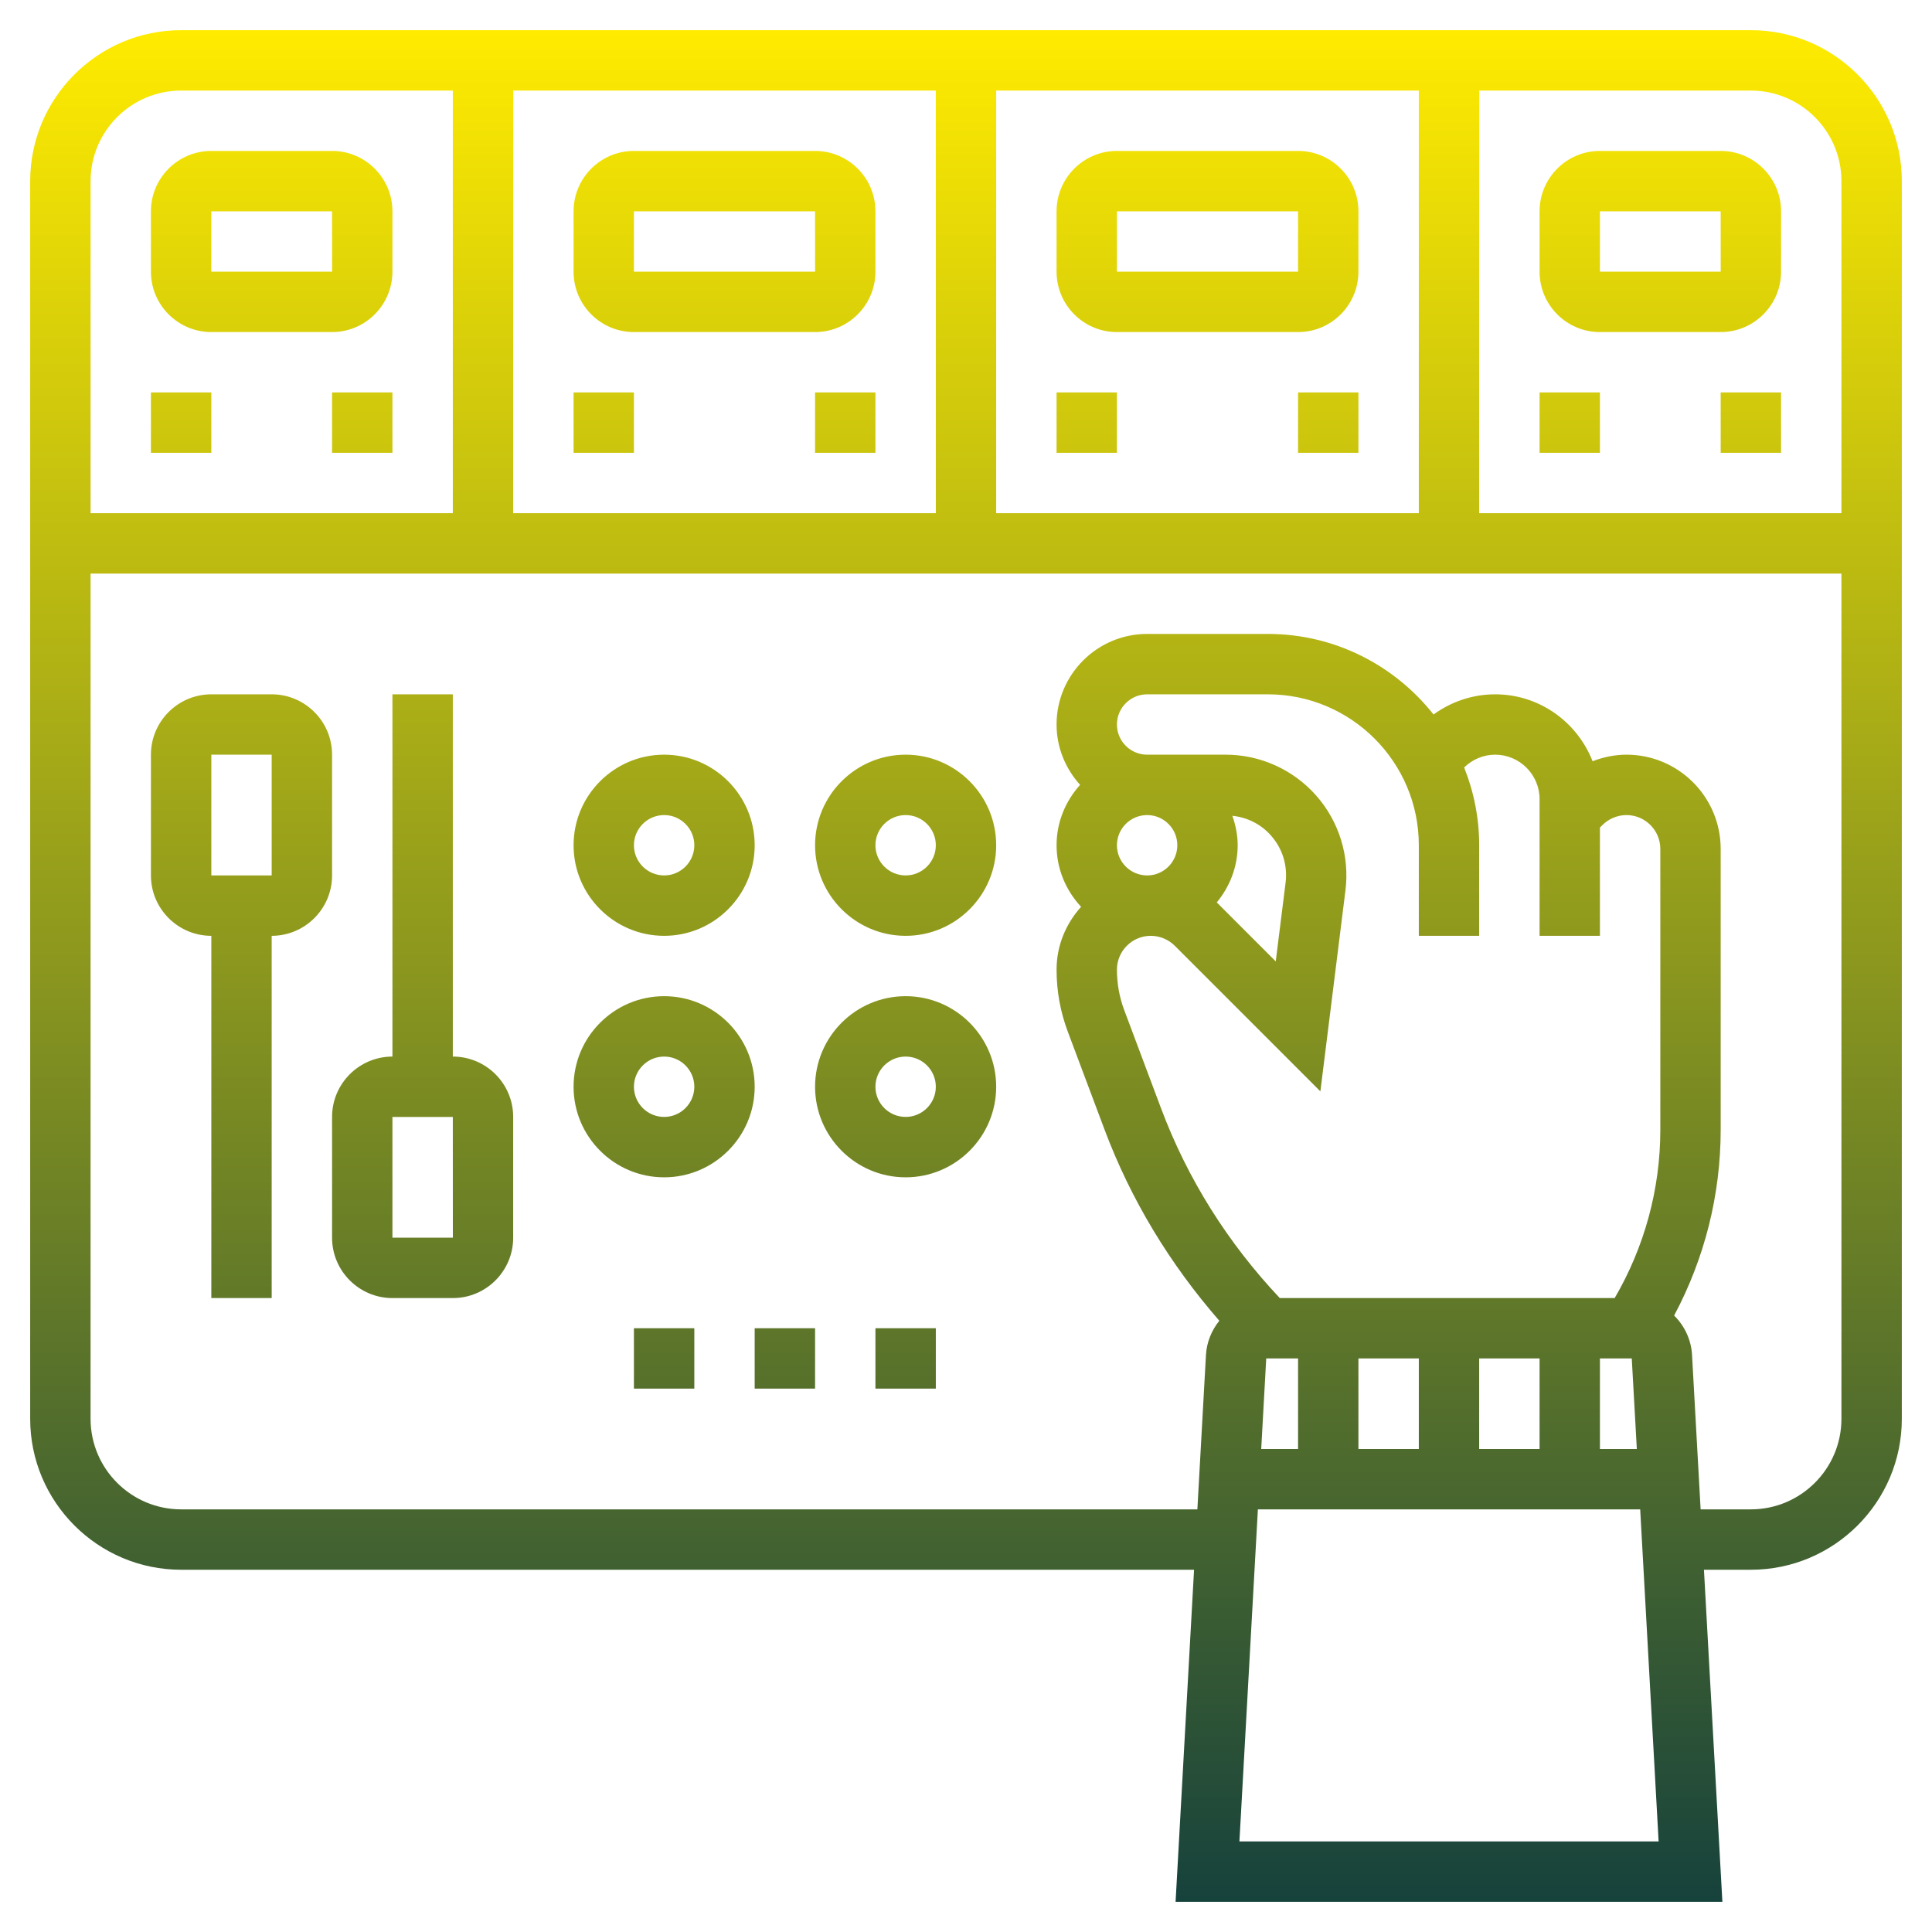 <svg width="50" height="50" viewBox="0 0 50 50" fill="none" xmlns="http://www.w3.org/2000/svg">
<g clip-path="url(#clip0_689_831)">
<path d="M23.438 19.531C22.145 19.531 21.094 20.583 21.094 21.875C21.094 23.167 22.145 24.219 23.438 24.219C24.73 24.219 25.781 23.167 25.781 21.875C25.781 20.583 24.73 19.531 23.438 19.531ZM23.438 22.656C23.006 22.656 22.656 22.305 22.656 21.875C22.656 21.445 23.006 21.094 23.438 21.094C23.869 21.094 24.219 21.445 24.219 21.875C24.219 22.305 23.869 22.656 23.438 22.656ZM17.188 24.219C18.48 24.219 19.531 23.167 19.531 21.875C19.531 20.583 18.48 19.531 17.188 19.531C15.895 19.531 14.844 20.583 14.844 21.875C14.844 23.167 15.895 24.219 17.188 24.219ZM17.188 21.094C17.619 21.094 17.969 21.445 17.969 21.875C17.969 22.305 17.619 22.656 17.188 22.656C16.756 22.656 16.406 22.305 16.406 21.875C16.406 21.445 16.756 21.094 17.188 21.094ZM23.438 25.781C22.145 25.781 21.094 26.833 21.094 28.125C21.094 29.417 22.145 30.469 23.438 30.469C24.73 30.469 25.781 29.417 25.781 28.125C25.781 26.833 24.73 25.781 23.438 25.781ZM23.438 28.906C23.006 28.906 22.656 28.555 22.656 28.125C22.656 27.695 23.006 27.344 23.438 27.344C23.869 27.344 24.219 27.695 24.219 28.125C24.219 28.555 23.869 28.906 23.438 28.906ZM17.188 25.781C15.895 25.781 14.844 26.833 14.844 28.125C14.844 29.417 15.895 30.469 17.188 30.469C18.48 30.469 19.531 29.417 19.531 28.125C19.531 26.833 18.48 25.781 17.188 25.781ZM17.188 28.906C16.756 28.906 16.406 28.555 16.406 28.125C16.406 27.695 16.756 27.344 17.188 27.344C17.619 27.344 17.969 27.695 17.969 28.125C17.969 28.555 17.619 28.906 17.188 28.906ZM11.719 27.344V17.969H10.156V27.344C9.295 27.344 8.594 28.044 8.594 28.906V32.031C8.594 32.893 9.295 33.594 10.156 33.594H11.719C12.581 33.594 13.281 32.893 13.281 32.031V28.906C13.281 28.044 12.581 27.344 11.719 27.344ZM10.156 32.031V28.906H11.719L11.72 32.031H10.156ZM8.594 19.531C8.594 18.669 7.893 17.969 7.031 17.969H5.469C4.607 17.969 3.906 18.669 3.906 19.531V22.656C3.906 23.518 4.607 24.219 5.469 24.219V33.594H7.031V24.219C7.893 24.219 8.594 23.518 8.594 22.656V19.531ZM7.031 22.656H5.469V19.531H7.031V22.656ZM45.312 0.781H4.688C2.534 0.781 0.781 2.534 0.781 4.688V36.719C0.781 38.873 2.534 40.625 4.688 40.625H30.902L30.424 49.219H44.575L44.098 40.625H45.312C47.466 40.625 49.219 38.873 49.219 36.719V4.688C49.219 2.534 47.466 0.781 45.312 0.781ZM47.656 4.688V13.281H38.281V2.344H45.312C46.605 2.344 47.656 3.395 47.656 4.688ZM13.281 13.281V2.344H24.219V13.281H13.281ZM25.781 2.344H36.719V13.281H25.781V2.344ZM4.688 2.344H11.719V13.281H2.344V4.688C2.344 3.395 3.395 2.344 4.688 2.344ZM31.893 21.112C32.279 21.154 32.63 21.326 32.892 21.623C33.193 21.963 33.327 22.399 33.27 22.85L33.016 24.881L31.506 23.37C31.501 23.365 31.494 23.361 31.489 23.356C31.823 22.951 32.031 22.44 32.031 21.875C32.031 21.606 31.977 21.352 31.893 21.112ZM30.469 21.875C30.469 22.305 30.119 22.656 29.688 22.656C29.256 22.656 28.906 22.305 28.906 21.875C28.906 21.445 29.256 21.094 29.688 21.094C30.119 21.094 30.469 21.445 30.469 21.875ZM29.782 24.219C30.012 24.219 30.238 24.312 30.402 24.475L34.171 28.244L34.82 23.044C34.932 22.155 34.656 21.261 34.063 20.589C33.469 19.917 32.616 19.531 31.72 19.531H29.688C29.256 19.531 28.906 19.18 28.906 18.75C28.906 18.32 29.256 17.969 29.688 17.969H32.812C34.966 17.969 36.719 19.721 36.719 21.875V24.219H38.281V21.875C38.281 21.163 38.141 20.485 37.892 19.862C38.104 19.655 38.388 19.531 38.694 19.531C39.328 19.531 39.844 20.048 39.844 20.681V24.219H41.406V21.417L41.473 21.35C41.637 21.188 41.862 21.094 42.093 21.094C42.576 21.094 42.969 21.487 42.969 21.97V29.238C42.969 30.775 42.559 32.271 41.788 33.594H33.121C31.777 32.167 30.737 30.521 30.047 28.681L29.098 26.15C28.97 25.812 28.906 25.456 28.906 25.095C28.906 24.612 29.299 24.219 29.782 24.219ZM33.594 35.156V37.5H32.64L32.77 35.156H33.594ZM35.156 35.156H36.719V37.5H35.156V35.156ZM38.281 35.156H39.844V37.5H38.281V35.156ZM41.406 35.156H42.23L42.361 37.5H41.406V35.156ZM32.076 47.656L32.554 39.062H42.448L42.925 47.656H32.076ZM45.312 39.062H44.012L43.79 35.069C43.768 34.667 43.592 34.309 43.326 34.046C44.114 32.569 44.531 30.924 44.531 29.238V21.97C44.531 20.625 43.438 19.531 42.093 19.531C41.791 19.531 41.495 19.593 41.216 19.701C40.821 18.69 39.843 17.969 38.694 17.969C38.109 17.969 37.556 18.16 37.1 18.491C36.098 17.224 34.55 16.406 32.812 16.406H29.688C28.395 16.406 27.344 17.458 27.344 18.75C27.344 19.352 27.579 19.897 27.953 20.312C27.578 20.728 27.344 21.273 27.344 21.875C27.344 22.491 27.588 23.049 27.979 23.468C27.588 23.901 27.344 24.467 27.344 25.095C27.344 25.645 27.441 26.184 27.634 26.698L28.584 29.23C29.271 31.062 30.281 32.716 31.556 34.181C31.358 34.427 31.229 34.731 31.21 35.069L30.988 39.062H4.688C3.395 39.062 2.344 38.011 2.344 36.719V14.844H47.656V36.719C47.656 38.011 46.605 39.062 45.312 39.062ZM16.406 34.375H17.969V35.938H16.406V34.375ZM19.531 34.375H21.094V35.938H19.531V34.375ZM22.656 34.375H24.219V35.938H22.656V34.375ZM5.469 8.594H8.594C9.455 8.594 10.156 7.893 10.156 7.031V5.469C10.156 4.607 9.455 3.906 8.594 3.906H5.469C4.607 3.906 3.906 4.607 3.906 5.469V7.031C3.906 7.893 4.607 8.594 5.469 8.594ZM5.469 5.469H8.594L8.595 7.031H5.469V5.469ZM5.469 11.719H3.906V10.156H5.469V11.719ZM8.594 10.156H10.156V11.719H8.594V10.156ZM21.094 3.906H16.406C15.544 3.906 14.844 4.607 14.844 5.469V7.031C14.844 7.893 15.544 8.594 16.406 8.594H21.094C21.956 8.594 22.656 7.893 22.656 7.031V5.469C22.656 4.607 21.956 3.906 21.094 3.906ZM16.406 7.031V5.469H21.094L21.095 7.031H16.406ZM14.844 10.156H16.406V11.719H14.844V10.156ZM21.094 10.156H22.656V11.719H21.094V10.156ZM33.594 3.906H28.906C28.044 3.906 27.344 4.607 27.344 5.469V7.031C27.344 7.893 28.044 8.594 28.906 8.594H33.594C34.456 8.594 35.156 7.893 35.156 7.031V5.469C35.156 4.607 34.456 3.906 33.594 3.906ZM28.906 7.031V5.469H33.594L33.594 7.031H28.906ZM27.344 10.156H28.906V11.719H27.344V10.156ZM33.594 10.156H35.156V11.719H33.594V10.156ZM41.406 8.594H44.531C45.393 8.594 46.094 7.893 46.094 7.031V5.469C46.094 4.607 45.393 3.906 44.531 3.906H41.406C40.544 3.906 39.844 4.607 39.844 5.469V7.031C39.844 7.893 40.544 8.594 41.406 8.594ZM41.406 5.469H44.531L44.532 7.031H41.406V5.469ZM39.844 11.719V10.156H41.406V11.719H39.844ZM44.531 10.156H46.094V11.719H44.531V10.156Z" fill="url(#paint0_linear_689_831)"/>
</g>
<defs>
<linearGradient id="paint0_linear_689_831" x1="25" y1="49.219" x2="25" y2="0.781" gradientUnits="userSpaceOnUse">
<stop stop-color="#16423C"/>
<stop offset="1" stop-color="#FFEB00"/>
</linearGradient>
<clipPath id="clip0_689_831">
<rect width="50" height="50" fill="white"/>
</clipPath>
</defs>
</svg>
